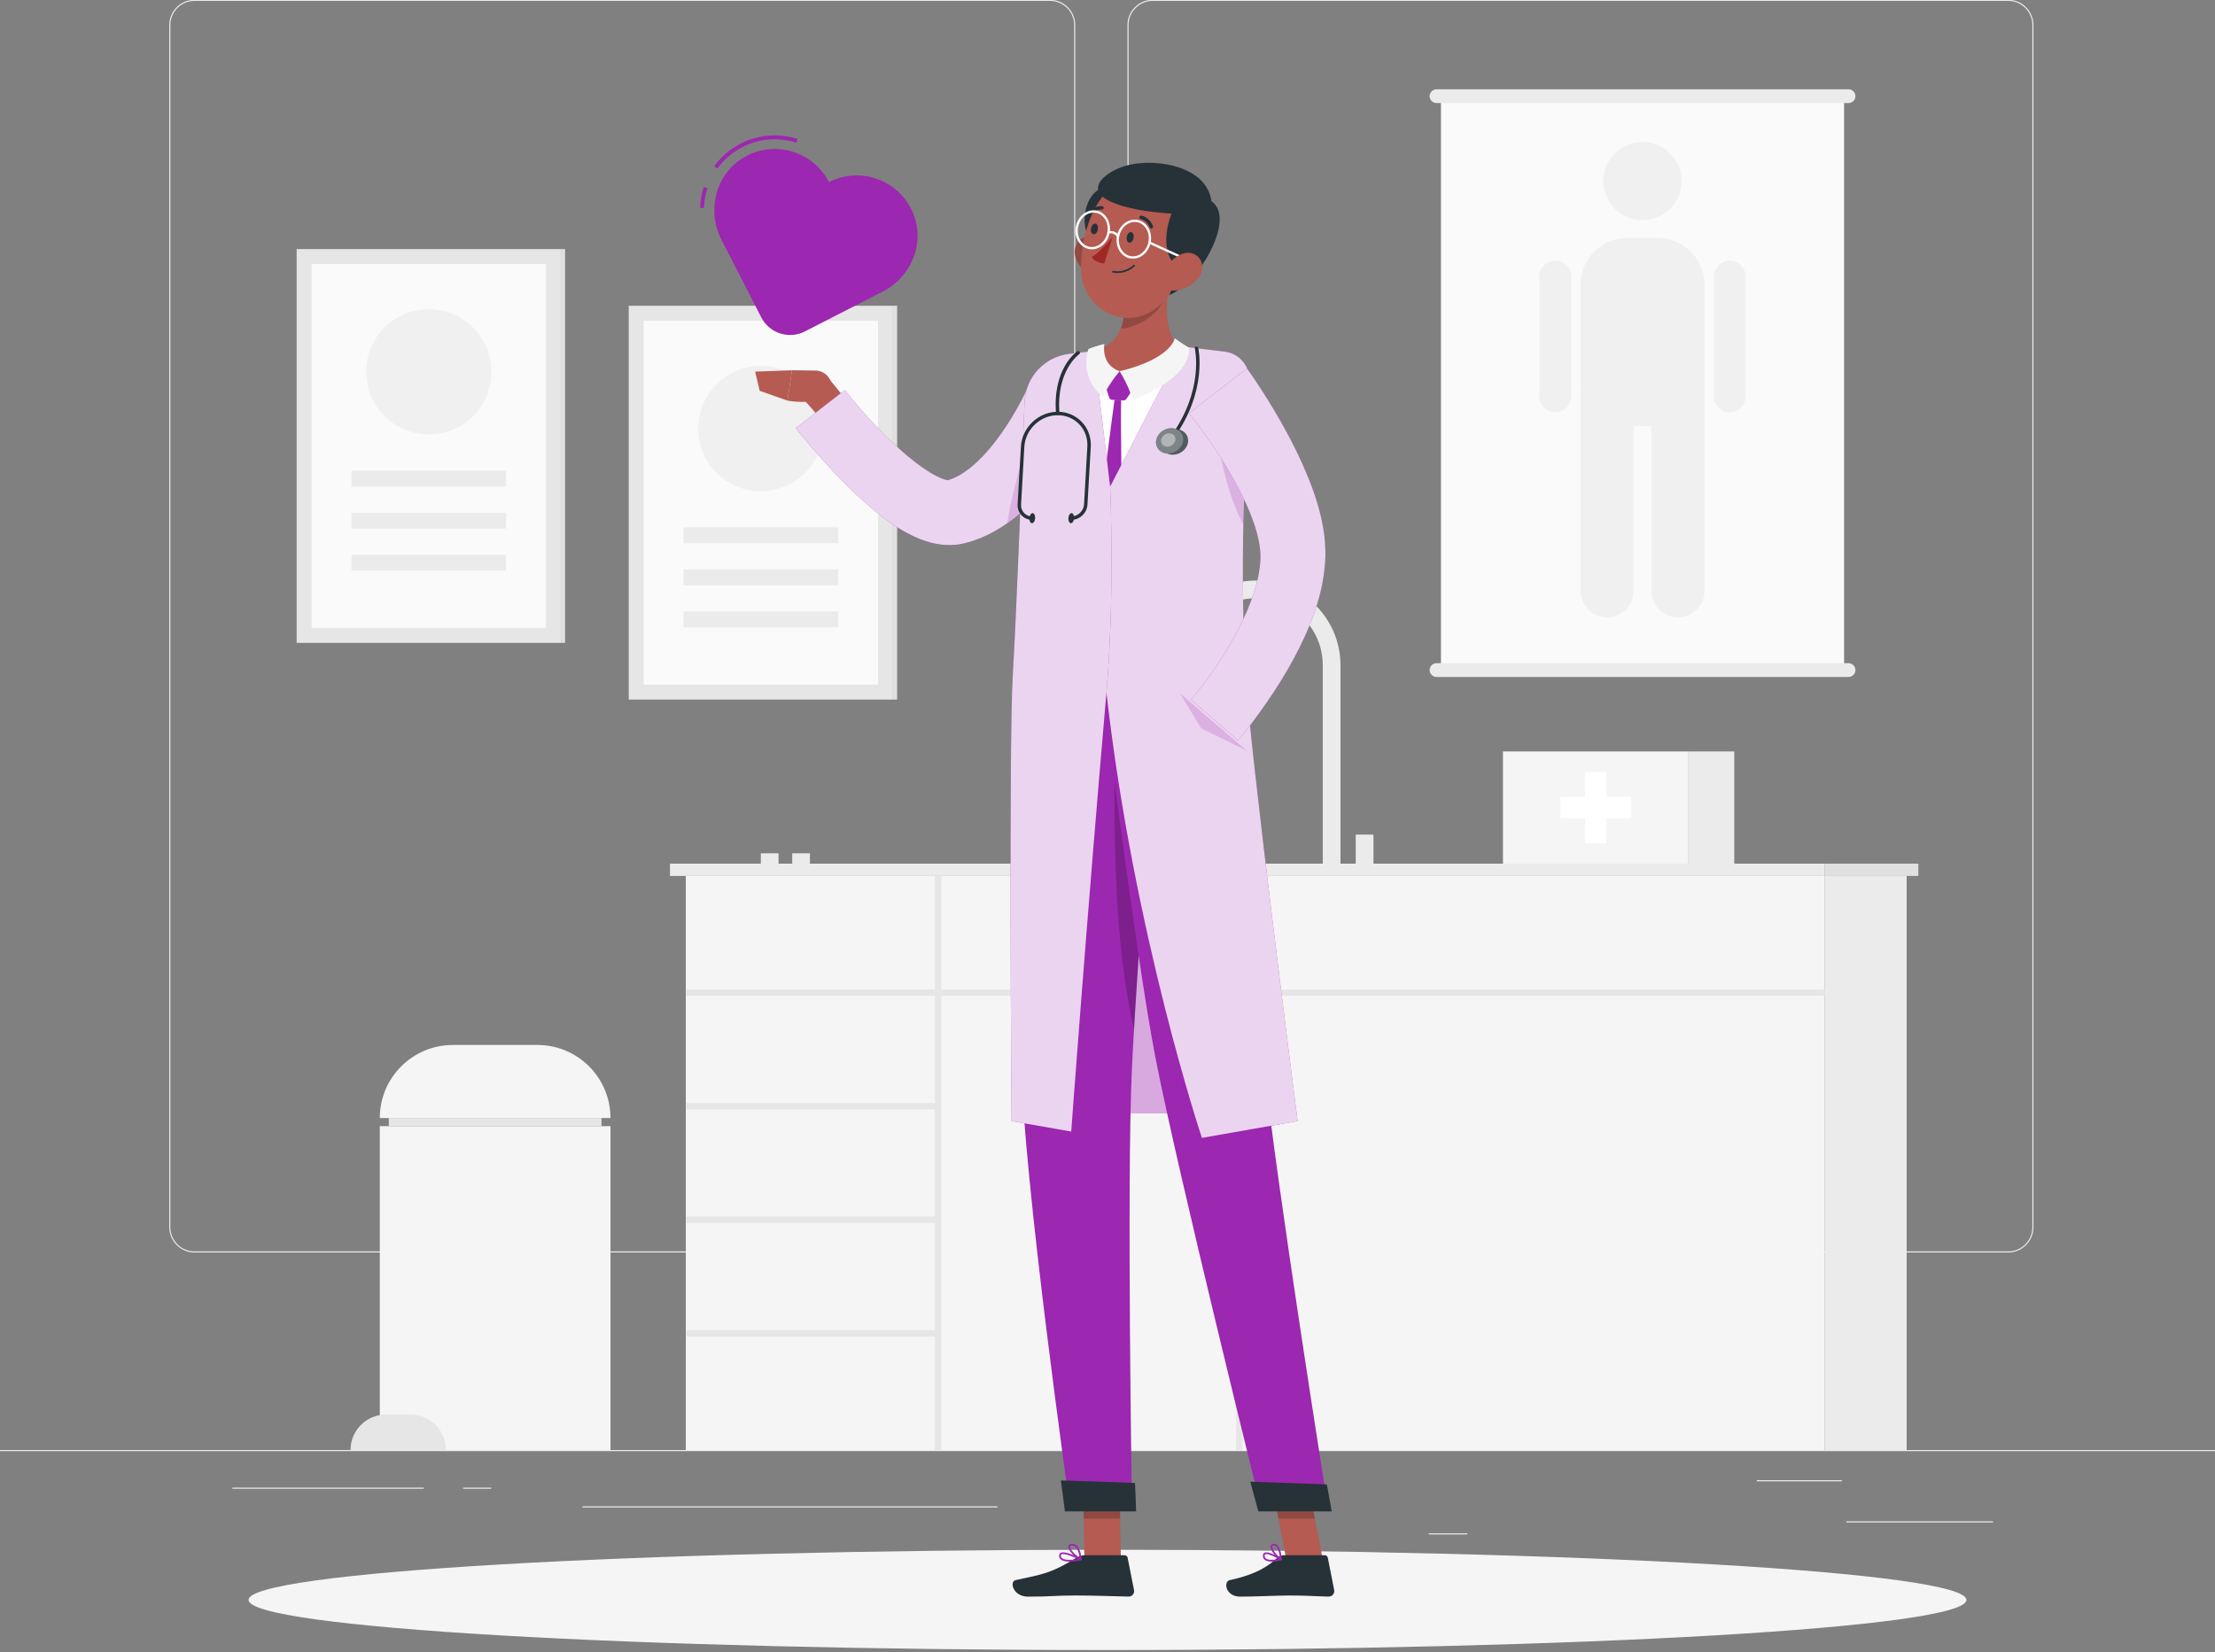 <svg width="500" height="373" viewBox="0 0 500 373" fill="none" xmlns="http://www.w3.org/2000/svg">
<rect x="0" y="0" width="500" height="373" fill="#808080" stroke="none"/>
<g clip-path="url(#clip0_105_2)">
<path d="M500 327.398H0V327.648H500V327.398Z" fill="#EBEBEB"/>
<path d="M449.901 343.494H416.779V343.744H449.901V343.494Z" fill="#EBEBEB"/>
<path d="M331.22 346.208H322.527V346.458H331.22V346.208Z" fill="#EBEBEB"/>
<path d="M415.778 334.208H396.586V334.458H415.778V334.208Z" fill="#EBEBEB"/>
<path d="M95.652 335.888H52.459V336.138H95.652V335.888Z" fill="#EBEBEB"/>
<path d="M110.889 335.888H104.556V336.138H110.889V335.888Z" fill="#EBEBEB"/>
<path d="M225.147 340.111H131.471V340.361H225.147V340.111Z" fill="#EBEBEB"/>
<path d="M237.014 282.8H43.915C40.768 282.8 38.207 280.239 38.207 277.092V5.66C38.207 2.513 40.768 -0.048 43.915 -0.048H237.014C240.16 -0.048 242.721 2.513 242.721 5.66V277.092C242.721 280.239 240.16 282.8 237.014 282.8ZM43.915 0.203C40.905 0.203 38.457 2.651 38.457 5.661V277.093C38.457 280.103 40.905 282.551 43.915 282.551H237.014C240.023 282.551 242.471 280.103 242.471 277.093V5.66C242.471 2.651 240.023 0.202 237.014 0.202L43.915 0.203Z" fill="#EBEBEB"/>
<path d="M453.31 282.8H260.212C257.065 282.8 254.505 280.239 254.505 277.092V5.66C254.505 2.513 257.066 -0.048 260.212 -0.048H453.31C456.458 -0.048 459.018 2.513 459.018 5.66V277.092C459.019 280.239 456.458 282.8 453.31 282.8ZM260.212 0.203C257.203 0.203 254.755 2.651 254.755 5.661V277.093C254.755 280.103 257.203 282.551 260.212 282.551H453.31C456.32 282.551 458.768 280.103 458.768 277.093V5.66C458.768 2.651 456.32 0.202 453.31 0.202L260.212 0.203Z" fill="#EBEBEB"/>
<path d="M126.618 56.234H66.963V145.153H126.618V56.234Z" fill="#E6E6E6"/>
<path d="M126.618 145.154H127.556L127.556 56.235H126.618L126.618 145.154Z" fill="#E0E0E0"/>
<path d="M123.241 141.777L123.241 59.611L70.341 59.611L70.341 141.777H123.241Z" fill="#FAFAFA"/>
<path d="M106.787 93.949C112.309 88.427 112.309 79.474 106.787 73.952C101.265 68.43 92.312 68.43 86.79 73.952C81.268 79.474 81.268 88.427 86.79 93.949C92.312 99.471 101.265 99.471 106.787 93.949Z" fill="#F0F0F0"/>
<path d="M114.236 106.275H79.344V109.847H114.236V106.275Z" fill="#EBEBEB"/>
<path d="M114.236 115.768H79.344V119.34H114.236V115.768Z" fill="#EBEBEB"/>
<path d="M114.236 125.261H79.344V128.833H114.236V125.261Z" fill="#EBEBEB"/>
<path d="M201.578 69.038H141.923V157.957H201.578V69.038Z" fill="#E6E6E6"/>
<path d="M201.578 157.956H202.516V69.037H201.578V157.956Z" fill="#E0E0E0"/>
<path d="M198.2 154.58L198.2 72.414L145.299 72.414V154.58H198.2Z" fill="#FAFAFA"/>
<path d="M185.512 100.019C187.307 92.419 182.601 84.804 175.001 83.009C167.4 81.214 159.785 85.921 157.99 93.521C156.196 101.121 160.902 108.737 168.502 110.531C176.102 112.326 183.718 107.619 185.512 100.019Z" fill="#F0F0F0"/>
<path d="M189.196 119.078H154.304V122.65H189.196V119.078Z" fill="#EBEBEB"/>
<path d="M189.196 128.571H154.304V132.143H189.196V128.571Z" fill="#EBEBEB"/>
<path d="M189.196 138.064H154.304V141.636H189.196V138.064Z" fill="#EBEBEB"/>
<path d="M411.926 195H151.237V197.778H411.926V195Z" fill="#EBEBEB"/>
<path d="M411.925 197.778H433.036V195H411.925V197.778Z" fill="#E0E0E0"/>
<path d="M411.925 197.778H154.814V327.399H411.925V197.778Z" fill="#F5F5F5"/>
<path d="M212.481 197.778H211.037V327.399H212.481V197.778Z" fill="#E6E6E6"/>
<path d="M280.481 224.135H279.037V327.398H280.481V224.135Z" fill="#E6E6E6"/>
<path d="M211.758 301.763V300.319H154.813V301.763H211.758Z" fill="#E6E6E6"/>
<path d="M211.759 276.128V274.684H154.814V276.128H211.759Z" fill="#E6E6E6"/>
<path d="M211.759 250.493V249.049H154.814V250.493H211.759Z" fill="#E6E6E6"/>
<path d="M411.925 224.857V223.413L154.814 223.413V224.857L411.925 224.857Z" fill="#E6E6E6"/>
<path d="M411.925 327.398H430.4V197.777H411.925V327.398Z" fill="#EBEBEB"/>
<path d="M416.274 21.714H325.274V151.294H416.274V21.714Z" fill="#FAFAFA"/>
<path d="M417.274 23.269H324.274C323.415 23.269 322.718 22.573 322.718 21.714C322.718 20.855 323.415 20.158 324.274 20.158H417.274C418.133 20.158 418.83 20.854 418.83 21.714C418.829 22.573 418.133 23.269 417.274 23.269Z" fill="#EBEBEB"/>
<path d="M417.274 152.849H324.274C323.415 152.849 322.718 152.152 322.718 151.293C322.718 150.434 323.415 149.738 324.274 149.738H417.274C418.133 149.738 418.83 150.434 418.83 151.293C418.829 152.153 418.133 152.849 417.274 152.849Z" fill="#EBEBEB"/>
<path d="M374.187 96.214H367.361C361.538 96.214 356.774 91.45 356.774 85.627V64.3C356.774 58.477 361.538 53.713 367.361 53.713H374.187C380.01 53.713 384.774 58.477 384.774 64.3V85.626C384.774 91.449 380.01 96.214 374.187 96.214Z" fill="#F0F0F0"/>
<path d="M362.774 139.38C359.474 139.38 356.774 136.68 356.774 133.38V88.047C356.774 84.747 359.474 82.047 362.774 82.047C366.074 82.047 368.774 84.747 368.774 88.047V133.38C368.774 136.68 366.074 139.38 362.774 139.38Z" fill="#F0F0F0"/>
<path d="M351.065 93.105C349.094 93.105 347.482 91.493 347.482 89.522V62.448C347.482 60.477 349.094 58.865 351.065 58.865C353.036 58.865 354.648 60.478 354.648 62.448V89.522C354.648 91.493 353.035 93.105 351.065 93.105Z" fill="#F0F0F0"/>
<path d="M390.483 93.105C388.512 93.105 386.9 91.493 386.9 89.522V62.448C386.9 60.477 388.512 58.865 390.483 58.865C392.454 58.865 394.066 60.478 394.066 62.448V89.522C394.066 91.493 392.454 93.105 390.483 93.105Z" fill="#F0F0F0"/>
<path d="M378.774 139.38C375.474 139.38 372.774 136.68 372.774 133.38V88.047C372.774 84.747 375.474 82.047 378.774 82.047C382.074 82.047 384.774 84.747 384.774 88.047V133.38C384.774 136.68 382.074 139.38 378.774 139.38Z" fill="#F0F0F0"/>
<path d="M377.016 47.128C380.466 43.678 380.466 38.086 377.016 34.636C373.567 31.187 367.974 31.187 364.525 34.636C361.075 38.086 361.075 43.678 364.525 47.128C367.974 50.577 373.567 50.577 377.016 47.128Z" fill="#F0F0F0"/>
<path d="M381.161 169.667H339.272V195H381.161V169.667Z" fill="#F5F5F5"/>
<path d="M381.161 195H391.481V169.667H381.161V195Z" fill="#EBEBEB"/>
<path d="M368.216 179.915H362.635V174.333H357.798V179.915H352.216V184.752H357.798V190.333H362.635V184.752H368.216V179.915Z" fill="white"/>
<path d="M302.592 195H298.592V150.192C298.592 141.86 291.813 135.081 283.481 135.081C275.149 135.081 268.371 141.86 268.371 150.192H264.371C264.371 139.654 272.944 131.081 283.481 131.081C294.019 131.081 302.592 139.654 302.592 150.192V195Z" fill="#EBEBEB"/>
<path d="M310.037 188.444H306.037V195H310.037V188.444Z" fill="#EBEBEB"/>
<path d="M182.831 192.667H178.831V195H182.831V192.667Z" fill="#EBEBEB"/>
<path d="M175.744 192.667H171.744V195H175.744V192.667Z" fill="#EBEBEB"/>
<path d="M137.806 254.273H85.736V327.398H137.806V254.273Z" fill="#F5F5F5"/>
<path d="M135.78 252.437H87.763V254.274H135.78V252.437Z" fill="#E6E6E6"/>
<path d="M102.235 235.938H121.308C130.42 235.938 137.806 243.325 137.806 252.437H85.736C85.736 243.325 93.123 235.938 102.235 235.938Z" fill="#F5F5F5"/>
<path d="M92.655 319.377H87.146C82.716 319.377 79.124 322.968 79.124 327.399H100.677C100.677 322.968 97.086 319.377 92.655 319.377Z" fill="#E6E6E6"/>
<path d="M250 372.561C357.082 372.561 443.889 367.492 443.889 361.238C443.889 354.985 357.082 349.915 250 349.915C142.918 349.915 56.111 354.985 56.111 361.238C56.111 367.492 142.918 372.561 250 372.561Z" fill="#F5F5F5"/>
<path d="M191.705 91.134L187.172 85.569L180.83 89.552C180.83 89.552 183.732 92.645 187.246 96.982L191.705 91.134Z" fill="#B55B52"/>
<path d="M248.322 91.578C248.057 92.142 247.881 92.479 247.661 92.912L247.03 94.113C246.605 94.9 246.175 95.678 245.732 96.445C244.849 97.98 243.928 99.487 242.958 100.972C241.02 103.944 238.938 106.855 236.536 109.644C234.142 112.428 231.46 115.124 228.235 117.535C226.607 118.73 224.837 119.846 222.875 120.796L221.368 121.473L219.779 122.061C219.245 122.249 218.673 122.393 218.12 122.551L217.701 122.665C217.581 122.7 217.294 122.757 217.097 122.798C216.656 122.892 216.229 122.952 215.806 122.995C214.107 123.171 212.567 123.029 211.229 122.763C209.884 122.494 208.702 122.115 207.622 121.688C205.471 120.828 203.703 119.802 202.058 118.739C198.807 116.599 196.101 114.262 193.527 111.874C190.962 109.487 188.583 107.019 186.3 104.493C185.156 103.232 184.03 101.963 182.929 100.671C181.812 99.36 180.776 98.116 179.633 96.66L190.697 88.079C191.556 89.17 192.59 90.418 193.576 91.57C194.58 92.74 195.598 93.899 196.642 95.027C198.734 97.277 200.891 99.443 203.099 101.437C205.305 103.416 207.603 105.233 209.806 106.596C210.896 107.264 211.975 107.817 212.847 108.128C213.707 108.46 214.354 108.444 214.156 108.398C214.136 108.398 214.11 108.402 214.063 108.402C214.063 108.397 213.978 108.427 214.051 108.401L214.215 108.342C214.434 108.259 214.651 108.21 214.876 108.115L215.554 107.831L216.247 107.478C217.179 106.972 218.139 106.324 219.093 105.564C221.002 104.018 222.869 102.042 224.576 99.817C226.296 97.606 227.892 95.165 229.353 92.625C230.078 91.351 230.771 90.047 231.425 88.731C231.754 88.074 232.067 87.412 232.373 86.754L232.813 85.775C232.943 85.477 233.114 85.083 233.179 84.907L248.322 91.578Z" fill="#9C27B0"/>
<path opacity="0.8" d="M248.322 91.578C248.057 92.142 247.881 92.479 247.661 92.912L247.03 94.113C246.605 94.9 246.175 95.678 245.732 96.445C244.849 97.98 243.928 99.487 242.958 100.972C241.02 103.944 238.938 106.855 236.536 109.644C234.142 112.428 231.46 115.124 228.235 117.535C226.607 118.73 224.837 119.846 222.875 120.796L221.368 121.473L219.779 122.061C219.245 122.249 218.673 122.393 218.12 122.551L217.701 122.665C217.581 122.7 217.294 122.757 217.097 122.798C216.656 122.892 216.229 122.952 215.806 122.995C214.107 123.171 212.567 123.029 211.229 122.763C209.884 122.494 208.702 122.115 207.622 121.688C205.471 120.828 203.703 119.802 202.058 118.739C198.807 116.599 196.101 114.262 193.527 111.874C190.962 109.487 188.583 107.019 186.3 104.493C185.156 103.232 184.03 101.963 182.929 100.671C181.812 99.36 180.776 98.116 179.633 96.66L190.697 88.079C191.556 89.17 192.59 90.418 193.576 91.57C194.58 92.74 195.598 93.899 196.642 95.027C198.734 97.277 200.891 99.443 203.099 101.437C205.305 103.416 207.603 105.233 209.806 106.596C210.896 107.264 211.975 107.817 212.847 108.128C213.707 108.46 214.354 108.444 214.156 108.398C214.136 108.398 214.11 108.402 214.063 108.402C214.063 108.397 213.978 108.427 214.051 108.401L214.215 108.342C214.434 108.259 214.651 108.21 214.876 108.115L215.554 107.831L216.247 107.478C217.179 106.972 218.139 106.324 219.093 105.564C221.002 104.018 222.869 102.042 224.576 99.817C226.296 97.606 227.892 95.165 229.353 92.625C230.078 91.351 230.771 90.047 231.425 88.731C231.754 88.074 232.067 87.412 232.373 86.754L232.813 85.775C232.943 85.477 233.114 85.083 233.179 84.907L248.322 91.578Z" fill="white"/>
<path d="M246.104 251.402H278.38L266.143 190.218H250.333L246.104 251.402Z" fill="#9C27B0"/>
<path opacity="0.6" d="M246.104 251.402H278.38L266.143 190.218H250.333L246.104 251.402Z" fill="white"/>
<path d="M253.021 352.101H244.795L244.443 333.052H252.668L253.021 352.101Z" fill="#B55B52"/>
<path d="M298.587 352.101H290.361L286.694 333.052H294.919L298.587 352.101Z" fill="#B55B52"/>
<path d="M289.8 351.148H299.041C299.377 351.148 299.663 351.381 299.728 351.71L301.173 359.022C301.323 359.78 300.709 360.498 299.933 360.485C296.708 360.43 295.145 360.24 291.081 360.24C288.581 360.24 283.423 360.5 279.971 360.5C276.594 360.5 276.151 357.086 277.572 356.777C283.944 355.391 286.378 353.479 288.452 351.655C288.826 351.325 289.308 351.148 289.8 351.148Z" fill="#263238"/>
<path d="M244.872 351.148H253.855C254.191 351.148 254.477 351.381 254.542 351.71L255.988 359.021C256.138 359.779 255.545 360.497 254.769 360.484C251.53 360.429 246.852 360.239 242.779 360.239C238.017 360.239 237.633 360.499 232.049 360.499C228.672 360.499 227.819 357.085 229.24 356.776C235.709 355.368 237.232 355.217 242.876 351.789C243.489 351.417 244.163 351.148 244.872 351.148Z" fill="#263238"/>
<path d="M184.102 83.669L178.782 83.595L177.755 90.45C177.755 90.45 182.977 91.571 187.844 89.43L187.746 87.205C187.659 85.247 186.061 83.696 184.102 83.669Z" fill="#B55B52"/>
<path d="M170.464 83.908L171.491 88.245L177.755 90.449L178.783 83.594L170.464 83.908Z" fill="#B55B52"/>
<path opacity="0.2" d="M244.444 333.057L244.624 342.876H252.854L252.673 333.057H244.444Z" fill="black"/>
<path opacity="0.2" d="M294.922 333.057H286.693L288.588 342.876H296.817L294.922 333.057Z" fill="black"/>
<path d="M234.728 86.472C232.447 95.187 228.365 117.193 232.835 152.181H276.831C277.257 146.049 274.463 118.321 279.406 89.448C280.258 84.473 276.804 79.793 271.788 79.235C270.078 79.045 268.267 78.886 266.476 78.799C260.861 78.528 253 78.945 248.047 79.396C245.133 79.661 242.425 80.248 240.321 80.815C237.578 81.557 235.447 83.724 234.728 86.472Z" fill="white"/>
<path d="M264.46 61.308C263.133 67.326 262.364 74.784 266.476 78.799C266.476 78.799 263.908 84.903 252.726 84.903C242.508 84.903 247.773 78.799 247.773 78.799C254.523 77.196 254.376 68.898 253.322 64.222L264.46 61.308Z" fill="#B55B52"/>
<path d="M252.198 84.066L249.777 86.743C249.604 86.935 249.546 87.202 249.625 87.443L250.4 89.803C250.489 90.073 250.733 90.258 251.019 90.272L253.627 90.398C253.876 90.41 254.116 90.289 254.258 90.081L255.817 87.789C255.999 87.521 255.981 87.169 255.772 86.931L253.25 84.059C252.976 83.747 252.484 83.75 252.198 84.066Z" fill="#9C27B0"/>
<path d="M251.588 90.249C251.588 90.249 247.588 119.695 247.496 124.818C247.37 131.862 249.758 139.101 249.758 139.101C249.758 139.101 252.507 133.895 252.984 124.6C253.454 115.439 252.882 95.467 253.086 90.248L251.588 90.249Z" fill="#9C27B0"/>
<path opacity="0.2" d="M253.316 64.229C253.945 66.968 254.251 70.954 253.029 74.109C253.835 74.457 257.132 73.19 258.502 72.317C261.547 70.378 262.725 68.482 263.853 64.432C264.025 63.365 264.23 62.321 264.457 61.311L253.316 64.229Z" fill="black"/>
<path d="M242.882 58.376C243.664 60.423 245.318 61.894 246.974 62.571C249.465 63.589 251.066 61.393 250.671 58.843C250.316 56.548 248.593 53.253 245.949 53.321C243.345 53.388 241.988 56.035 242.882 58.376Z" fill="#B55B52"/>
<path opacity="0.2" d="M242.882 58.376C243.664 60.423 245.318 61.894 246.974 62.571C249.465 63.589 251.066 61.393 250.671 58.843C250.316 56.548 248.593 53.253 245.949 53.321C243.345 53.388 241.988 56.035 242.882 58.376Z" fill="black"/>
<path d="M253.025 49.366C252.551 52.894 250.352 55.511 248.114 55.21C245.876 54.909 244.445 51.805 244.919 48.276C245.393 44.747 247.592 42.131 249.83 42.431C252.068 42.733 253.499 45.838 253.025 49.366Z" fill="#263238"/>
<path d="M268.401 53.508C266.393 61.499 265.618 66.269 260.813 69.733C253.585 74.943 244.443 69.582 244.057 61.202C243.71 53.659 247.052 41.858 255.458 39.964C263.74 38.098 270.409 45.517 268.401 53.508Z" fill="#B55B52"/>
<path d="M255.12 37.171C250.334 38.205 245.031 42.083 249.598 44.927C254.165 47.771 264.458 48.223 264.458 48.223C264.458 48.223 261.06 56.216 265.713 60.352C267.264 59.576 263.951 66.563 263.951 66.563C263.951 66.563 266.316 65.953 267.953 63.196C270.726 62.489 278.983 49.236 273.468 45.444C272.434 37.688 261.548 35.783 255.12 37.171Z" fill="#263238"/>
<path d="M266.682 58.331C266.646 58.331 266.61 58.323 266.574 58.307L259.365 55.01C259.235 54.951 259.177 54.798 259.237 54.668C259.298 54.538 259.451 54.482 259.58 54.54L266.789 57.837C266.919 57.896 266.977 58.049 266.917 58.179C266.874 58.275 266.78 58.331 266.682 58.331Z" fill="white"/>
<path d="M270.328 63.016C268.848 64.681 266.76 65.519 264.959 65.611C262.251 65.75 261.549 63.164 262.849 60.901C264.019 58.864 266.837 56.337 269.293 57.267C271.711 58.184 272.02 61.112 270.328 63.016Z" fill="#B55B52"/>
<path d="M232.835 152.181C232.835 152.181 230.195 213.682 230.474 238.767C230.765 264.858 241.606 340.974 241.606 340.974H255.541C255.541 340.974 254.288 266.383 255.536 240.758C256.897 212.823 261.756 152.181 261.756 152.181H232.835Z" fill="#9C27B0"/>
<path d="M256.194 334.822C256.259 334.822 256.453 341.259 256.453 341.259H240.391L239.471 334.261L256.194 334.822Z" fill="#263238"/>
<path opacity="0.2" d="M251.679 168.46C251.197 198.981 252.582 217.518 255.989 232.418C256.829 217.861 258.205 198.613 259.407 182.622L251.679 168.46Z" fill="black"/>
<path d="M248.442 152.181C248.442 152.181 256.236 215.043 260.783 238.594C265.763 264.384 284.8 340.974 284.8 340.974H299.866C299.866 340.974 287.979 266.465 285.403 240.931C282.607 213.218 276.831 152.18 276.831 152.18H248.442V152.181Z" fill="#9C27B0"/>
<path d="M299.493 335.165C299.557 335.165 300.61 341.259 300.61 341.259H284.05L282.234 334.541L299.493 335.165Z" fill="#263238"/>
<path d="M255.888 53.721C255.764 54.378 255.32 54.853 254.896 54.781C254.472 54.709 254.228 54.118 254.352 53.461C254.476 52.804 254.92 52.329 255.344 52.401C255.768 52.473 256.011 53.064 255.888 53.721Z" fill="#263238"/>
<path d="M247.82 51.821C247.696 52.478 247.252 52.953 246.828 52.881C246.404 52.809 246.16 52.218 246.284 51.561C246.408 50.904 246.852 50.429 247.276 50.501C247.7 50.572 247.944 51.163 247.82 51.821Z" fill="#263238"/>
<path d="M251.178 53.471C251.178 53.471 248.583 56.729 246.444 58.039C247.229 59.422 249.28 59.5 249.28 59.5L251.178 53.471Z" fill="#A02724"/>
<path d="M251.204 61.549C251.099 61.531 251.03 61.43 251.05 61.324C251.07 61.218 251.172 61.145 251.277 61.163C254.126 61.645 255.834 59.854 255.852 59.836C255.928 59.757 256.051 59.751 256.126 59.825C256.203 59.898 256.206 60.021 256.131 60.101C256.055 60.18 254.258 62.065 251.204 61.549Z" fill="#263238"/>
<path d="M259.796 51.576C259.683 51.546 259.586 51.465 259.541 51.348C258.915 49.739 257.518 49.457 257.503 49.456C257.304 49.427 257.158 49.213 257.203 49C257.247 48.788 257.454 48.648 257.664 48.687C257.739 48.7 259.489 49.05 260.265 51.048C260.343 51.248 260.243 51.476 260.043 51.558C259.962 51.592 259.875 51.597 259.796 51.576Z" fill="#263238"/>
<path d="M245.753 48.67C245.698 48.657 245.644 48.632 245.598 48.593C245.435 48.457 245.415 48.211 245.554 48.043C246.943 46.361 248.722 46.527 248.797 46.534C249.005 46.548 249.16 46.747 249.133 46.964C249.106 47.179 248.913 47.334 248.702 47.314C248.643 47.308 247.254 47.194 246.145 48.536C246.046 48.656 245.892 48.703 245.753 48.67Z" fill="#263238"/>
<path d="M255.744 58.399C255.546 58.399 255.346 58.382 255.146 58.346C254.219 58.182 253.397 57.64 252.829 56.822C252.153 55.848 251.897 54.57 252.128 53.316C252.567 50.917 254.65 49.272 256.739 49.644C257.665 49.808 258.487 50.349 259.055 51.167C259.731 52.141 259.988 53.418 259.757 54.673C259.757 54.673 259.757 54.673 259.757 54.674C259.36 56.844 257.627 58.399 255.744 58.399ZM256.139 50.108C254.5 50.108 252.988 51.488 252.635 53.41C252.43 54.53 252.656 55.666 253.253 56.528C253.742 57.232 254.446 57.698 255.235 57.838C257.067 58.156 258.86 56.701 259.249 54.581C259.454 53.461 259.228 52.324 258.63 51.463C258.141 50.759 257.438 50.294 256.649 50.154C256.478 50.123 256.308 50.108 256.139 50.108Z" fill="white"/>
<path d="M252.381 53.623C252.298 53.623 252.216 53.582 252.166 53.508C251.375 52.325 250.374 52.738 250.329 52.757C250.2 52.812 250.047 52.754 249.989 52.624C249.932 52.494 249.99 52.342 250.12 52.285C250.133 52.278 251.557 51.667 252.596 53.222C252.675 53.341 252.644 53.501 252.525 53.58C252.481 53.608 252.431 53.623 252.381 53.623Z" fill="white"/>
<path d="M246.467 56.29C246.268 56.29 246.069 56.273 245.868 56.237C244.942 56.073 244.119 55.532 243.551 54.714C242.875 53.74 242.619 52.462 242.85 51.207C243.29 48.808 245.368 47.165 247.461 47.535C248.388 47.699 249.21 48.24 249.778 49.058C250.454 50.032 250.71 51.31 250.479 52.565C250.083 54.735 248.35 56.29 246.467 56.29ZM246.862 48C245.223 48 243.711 49.38 243.358 51.302C243.153 52.422 243.379 53.558 243.976 54.42C244.465 55.124 245.169 55.589 245.958 55.729C247.789 56.056 249.583 54.592 249.972 52.472C250.177 51.352 249.951 50.215 249.354 49.354C248.865 48.65 248.161 48.185 247.372 48.045C247.201 48.015 247.031 48 246.862 48Z" fill="white"/>
<path d="M287.045 352.585C286.419 352.585 285.836 352.478 285.472 352.166C285.183 351.918 285.056 351.571 285.095 351.136C285.123 350.812 285.298 350.658 285.442 350.585C286.354 350.119 288.976 351.748 289.272 351.935C289.337 351.978 289.37 352.055 289.356 352.133C289.341 352.209 289.282 352.271 289.205 352.29C288.629 352.428 287.805 352.585 287.045 352.585ZM285.864 350.883C285.762 350.883 285.676 350.898 285.61 350.932C285.557 350.959 285.495 351.01 285.482 351.16C285.455 351.47 285.535 351.702 285.729 351.868C286.169 352.247 287.242 352.297 288.645 352.016C287.73 351.478 286.494 350.883 285.864 350.883Z" fill="#9C27B0"/>
<path d="M289.158 352.295C289.126 352.295 289.094 352.287 289.066 352.272C288.226 351.809 286.625 350.007 286.821 349.089C286.856 348.923 286.986 348.636 287.454 348.579C287.76 348.541 288.034 348.626 288.277 348.829C289.214 349.61 289.352 351.984 289.357 352.085C289.361 352.157 289.325 352.225 289.264 352.263C289.232 352.285 289.195 352.295 289.158 352.295ZM287.58 348.961C287.551 348.961 287.522 348.964 287.492 348.967C287.238 348.997 287.213 349.115 287.203 349.163C287.086 349.705 288.101 351.067 288.932 351.709C288.853 351.015 288.625 349.631 288.024 349.131C287.886 349.017 287.741 348.961 287.58 348.961Z" fill="#9C27B0"/>
<path d="M241.416 352.586C240.599 352.586 239.848 352.46 239.43 352.081C239.164 351.84 239.05 351.521 239.089 351.133C239.112 350.902 239.228 350.722 239.423 350.616C240.435 350.054 243.701 351.735 244.07 351.928C244.142 351.966 244.182 352.047 244.168 352.129C244.155 352.211 244.091 352.277 244.009 352.293C243.309 352.431 242.322 352.586 241.416 352.586ZM239.969 350.883C239.818 350.883 239.693 350.906 239.604 350.955C239.525 350.999 239.487 351.062 239.476 351.163C239.45 351.426 239.522 351.632 239.696 351.79C240.191 352.239 241.543 352.315 243.366 352.014C242.242 351.472 240.748 350.883 239.969 350.883Z" fill="#9C27B0"/>
<path d="M243.971 352.295C243.944 352.295 243.917 352.289 243.892 352.278C242.911 351.832 240.987 350.054 241.16 349.123C241.2 348.905 241.362 348.633 241.899 348.58C242.291 348.531 242.658 348.652 242.971 348.913C243.996 349.773 244.163 351.987 244.17 352.082C244.174 352.15 244.142 352.217 244.085 352.259C244.051 352.283 244.011 352.295 243.971 352.295ZM242.046 348.961C242.008 348.961 241.968 348.964 241.929 348.967C241.577 349.004 241.552 349.141 241.543 349.186C241.439 349.745 242.742 351.142 243.74 351.751C243.651 351.104 243.39 349.779 242.717 349.215C242.513 349.044 242.293 348.961 242.046 348.961Z" fill="#9C27B0"/>
<path d="M266.948 78.248L276.448 79.391C279.716 79.784 282.14 82.603 282.033 85.893C281.548 100.698 279.588 121.053 281.159 152.182C281.951 167.88 292.916 253.127 292.916 253.127L271.309 256.919C271.309 256.919 255.943 210.962 249.759 156.405C247.107 133.008 249.599 111.8 249.599 111.8L266.948 78.248Z" fill="#9C27B0"/>
<path opacity="0.8" d="M266.948 78.248L276.448 79.391C279.716 79.784 282.14 82.603 282.033 85.893C281.548 100.698 279.588 121.053 281.159 152.182C281.951 167.88 292.916 253.127 292.916 253.127L271.309 256.919C271.309 256.919 255.943 210.962 249.759 156.405C247.107 133.008 249.599 111.8 249.599 111.8L266.948 78.248Z" fill="white"/>
<path opacity="0.2" d="M274.758 97.146C274.758 99.369 276.464 110.672 280.673 118.469C280.787 113.154 280.984 108.293 281.201 103.826L274.758 97.146Z" fill="#9C27B0"/>
<path opacity="0.2" d="M233.869 95.171C232.649 97.498 229.133 107.384 227.344 118.169C228.161 117.6 228.936 117.011 229.691 116.411C232.586 114.033 235.048 111.447 237.271 108.779C237.416 108.603 237.56 108.417 237.705 108.241L233.869 95.171Z" fill="#9C27B0"/>
<path d="M246.926 79.225L241.321 79.899C235.749 80.569 231.491 85.18 231.277 90.788C230.641 107.409 229.335 140.608 228.63 152.182C227.673 167.871 228.345 253.127 228.345 253.127L241.812 255.49C241.812 255.49 245.228 208.548 249.758 156.404C251.696 134.1 250.591 109.878 250.591 109.878L246.926 79.225Z" fill="#9C27B0"/>
<path opacity="0.8" d="M246.926 79.225L241.321 79.899C235.749 80.569 231.491 85.18 231.277 90.788C230.641 107.409 229.335 140.608 228.63 152.182C227.673 167.871 228.345 253.127 228.345 253.127L241.812 255.49C241.812 255.49 245.228 208.548 249.758 156.404C251.696 134.1 250.591 109.878 250.591 109.878L246.926 79.225Z" fill="white"/>
<path d="M252.734 83.828C254.668 86.839 255.717 90.249 255.717 90.249C255.717 90.249 268.856 85.744 268.379 78.506C268.379 78.506 266.421 77.326 265.181 76.367C265.181 76.367 264.593 80.928 252.734 83.828Z" fill="#F5F5F5"/>
<path d="M252.734 83.828C250.158 86.852 248.998 89.553 248.998 89.553C248.998 89.553 243.607 85.957 245.687 78.801C245.687 78.801 247.496 78.051 249.3 77.661C249.3 77.661 248.354 82.279 252.734 83.828Z" fill="#F5F5F5"/>
<path opacity="0.2" d="M266.37 156.554L281.421 169.478L271.142 164.452L266.37 156.554Z" fill="#9C27B0"/>
<path d="M281.477 83.183C282.123 84.068 282.602 84.772 283.14 85.562L284.67 87.874C285.671 89.42 286.639 90.982 287.579 92.565C289.467 95.727 291.254 98.971 292.888 102.357C294.508 105.754 296.013 109.271 297.204 113.086C297.803 114.988 298.31 116.979 298.675 119.087C299.045 121.178 299.243 123.472 299.187 125.748C299.029 130.241 298.072 134.323 296.783 138.093C295.489 141.867 293.846 145.349 292.063 148.68C290.271 152.004 288.311 155.167 286.214 158.209C285.171 159.735 284.102 161.236 282.991 162.713C282.438 163.453 281.87 164.184 281.293 164.916C280.697 165.666 280.161 166.332 279.442 167.172L268.867 157.995C269.275 157.516 269.832 156.834 270.314 156.223L271.792 154.301C272.765 153.002 273.713 151.679 274.62 150.333C276.427 147.636 278.087 144.865 279.552 142.059C281.004 139.251 282.231 136.387 283.124 133.57C284.011 130.758 284.546 127.982 284.529 125.524C284.505 123.211 283.913 120.576 282.918 117.775C281.939 114.994 280.619 112.149 279.106 109.354C277.588 106.556 275.904 103.78 274.09 101.07C273.178 99.719 272.239 98.38 271.275 97.065L269.816 95.115C269.341 94.496 268.798 93.797 268.389 93.304L281.477 83.183Z" fill="#9C27B0"/>
<path opacity="0.8" d="M281.477 83.183C282.123 84.068 282.602 84.772 283.14 85.562L284.67 87.874C285.671 89.42 286.639 90.982 287.579 92.565C289.467 95.727 291.254 98.971 292.888 102.357C294.508 105.754 296.013 109.271 297.204 113.086C297.803 114.988 298.31 116.979 298.675 119.087C299.045 121.178 299.243 123.472 299.187 125.748C299.029 130.241 298.072 134.323 296.783 138.093C295.489 141.867 293.846 145.349 292.063 148.68C290.271 152.004 288.311 155.167 286.214 158.209C285.171 159.735 284.102 161.236 282.991 162.713C282.438 163.453 281.87 164.184 281.293 164.916C280.697 165.666 280.161 166.332 279.442 167.172L268.867 157.995C269.275 157.516 269.832 156.834 270.314 156.223L271.792 154.301C272.765 153.002 273.713 151.679 274.62 150.333C276.427 147.636 278.087 144.865 279.552 142.059C281.004 139.251 282.231 136.387 283.124 133.57C284.011 130.758 284.546 127.982 284.529 125.524C284.505 123.211 283.913 120.576 282.918 117.775C281.939 114.994 280.619 112.149 279.106 109.354C277.588 106.556 275.904 103.78 274.09 101.07C273.178 99.719 272.239 98.38 271.275 97.065L269.816 95.115C269.341 94.496 268.798 93.797 268.389 93.304L281.477 83.183Z" fill="white"/>
<path d="M267.99 100.523C267.369 102.054 265.578 102.975 263.99 102.58C262.403 102.185 261.619 100.623 262.241 99.092C262.863 97.561 264.653 96.64 266.241 97.035C267.828 97.431 268.611 98.992 267.99 100.523Z" fill="#263238"/>
<path opacity="0.2" d="M267.99 100.523C267.369 102.054 265.578 102.975 263.99 102.58C262.403 102.185 261.619 100.623 262.241 99.092C262.863 97.561 264.653 96.64 266.241 97.035C267.828 97.431 268.611 98.992 267.99 100.523Z" fill="white"/>
<path d="M264.707 98.973C264.628 98.973 264.549 98.95 264.48 98.9C264.306 98.775 264.267 98.533 264.392 98.358C271.83 88.012 269.746 78.809 269.725 78.717C269.675 78.509 269.803 78.299 270.011 78.25C270.232 78.197 270.429 78.329 270.479 78.536C270.502 78.631 272.677 88.161 265.021 98.811C264.947 98.917 264.828 98.973 264.707 98.973Z" fill="#263238"/>
<path d="M238.769 93.745C238.569 93.745 238.399 93.591 238.382 93.388C237.569 83.229 242.949 79.482 243.179 79.327C243.356 79.207 243.597 79.255 243.716 79.431C243.836 79.608 243.79 79.849 243.613 79.97C243.56 80.006 238.38 83.647 239.155 93.326C239.172 93.539 239.012 93.726 238.8 93.743C238.79 93.745 238.779 93.745 238.769 93.745Z" fill="#263238"/>
<path d="M266.905 100.253C266.284 101.784 264.493 102.705 262.905 102.31C261.318 101.915 260.534 100.354 261.156 98.822C261.778 97.291 263.568 96.37 265.156 96.765C266.744 97.16 267.527 98.722 266.905 100.253Z" fill="#263238"/>
<path opacity="0.4" d="M266.905 100.253C266.284 101.784 264.493 102.705 262.905 102.31C261.318 101.915 260.534 100.354 261.156 98.822C261.778 97.291 263.568 96.37 265.156 96.765C266.744 97.16 267.527 98.722 266.905 100.253Z" fill="white"/>
<path opacity="0.4" d="M265.226 99.713C264.899 100.518 263.958 101.002 263.123 100.794C262.288 100.586 261.877 99.765 262.204 98.961C262.531 98.156 263.472 97.672 264.307 97.88C265.141 98.087 265.553 98.908 265.226 99.713Z" fill="white"/>
<path d="M241.815 117.386C241.601 117.386 241.427 117.213 241.427 116.998C241.427 116.784 241.601 116.61 241.815 116.61C243.323 116.61 244.62 115.383 244.706 113.876L245.451 100.833C245.558 98.943 244.92 97.164 243.651 95.821C242.386 94.482 240.653 93.745 238.769 93.745C234.836 93.745 231.455 96.944 231.23 100.877L230.484 113.92C230.443 114.642 230.684 115.318 231.164 115.826C231.643 116.332 232.302 116.611 233.021 116.611C233.235 116.611 233.409 116.784 233.409 116.999C233.409 117.213 233.235 117.387 233.021 117.387C232.085 117.387 231.226 117.022 230.6 116.359C229.972 115.695 229.657 114.814 229.71 113.877L230.456 100.834C230.703 96.498 234.433 92.971 238.769 92.971C240.869 92.971 242.802 93.795 244.215 95.29C245.631 96.789 246.344 98.774 246.224 100.878L245.479 113.921C245.37 115.831 243.727 117.386 241.815 117.386Z" fill="#263238"/>
<path d="M233.665 116.998C233.629 117.625 233.312 118.133 232.956 118.133C232.6 118.133 232.341 117.625 232.377 116.998C232.413 116.371 232.73 115.863 233.086 115.863C233.441 115.864 233.701 116.372 233.665 116.998Z" fill="#263238"/>
<path d="M242.459 116.998C242.423 117.625 242.106 118.133 241.75 118.133C241.394 118.133 241.135 117.625 241.171 116.998C241.207 116.371 241.524 115.863 241.88 115.863C242.235 115.864 242.495 116.372 242.459 116.998Z" fill="#263238"/>
<path d="M161.944 38.044L161.231 37.529C162.791 35.37 164.797 33.652 167.198 32.422C171.2 30.37 175.763 30.001 180.041 31.381L179.771 32.218C175.713 30.911 171.392 31.262 167.598 33.205C165.324 34.37 163.421 35.998 161.944 38.044Z" fill="#9C27B0"/>
<path d="M158.917 46.962L158.038 46.937C158.084 45.353 158.357 43.773 158.851 42.241L159.689 42.511C159.221 43.963 158.961 45.461 158.917 46.962Z" fill="#9C27B0"/>
<path d="M205.929 47.697C202.656 40.496 194.079 37.563 187.12 41.129C183.615 34.29 175.175 31.635 168.372 35.28C161.695 38.858 159.384 47.344 162.84 54.086L171.849 71.663C173.69 75.256 178.096 76.676 181.689 74.834L199.326 65.795C205.918 62.416 208.995 54.442 205.929 47.697Z" fill="#9C27B0"/>
</g>
<defs>
<clipPath id="clip0_105_2">
<rect width="500" height="373" fill="white"/>
</clipPath>
</defs>
</svg>
